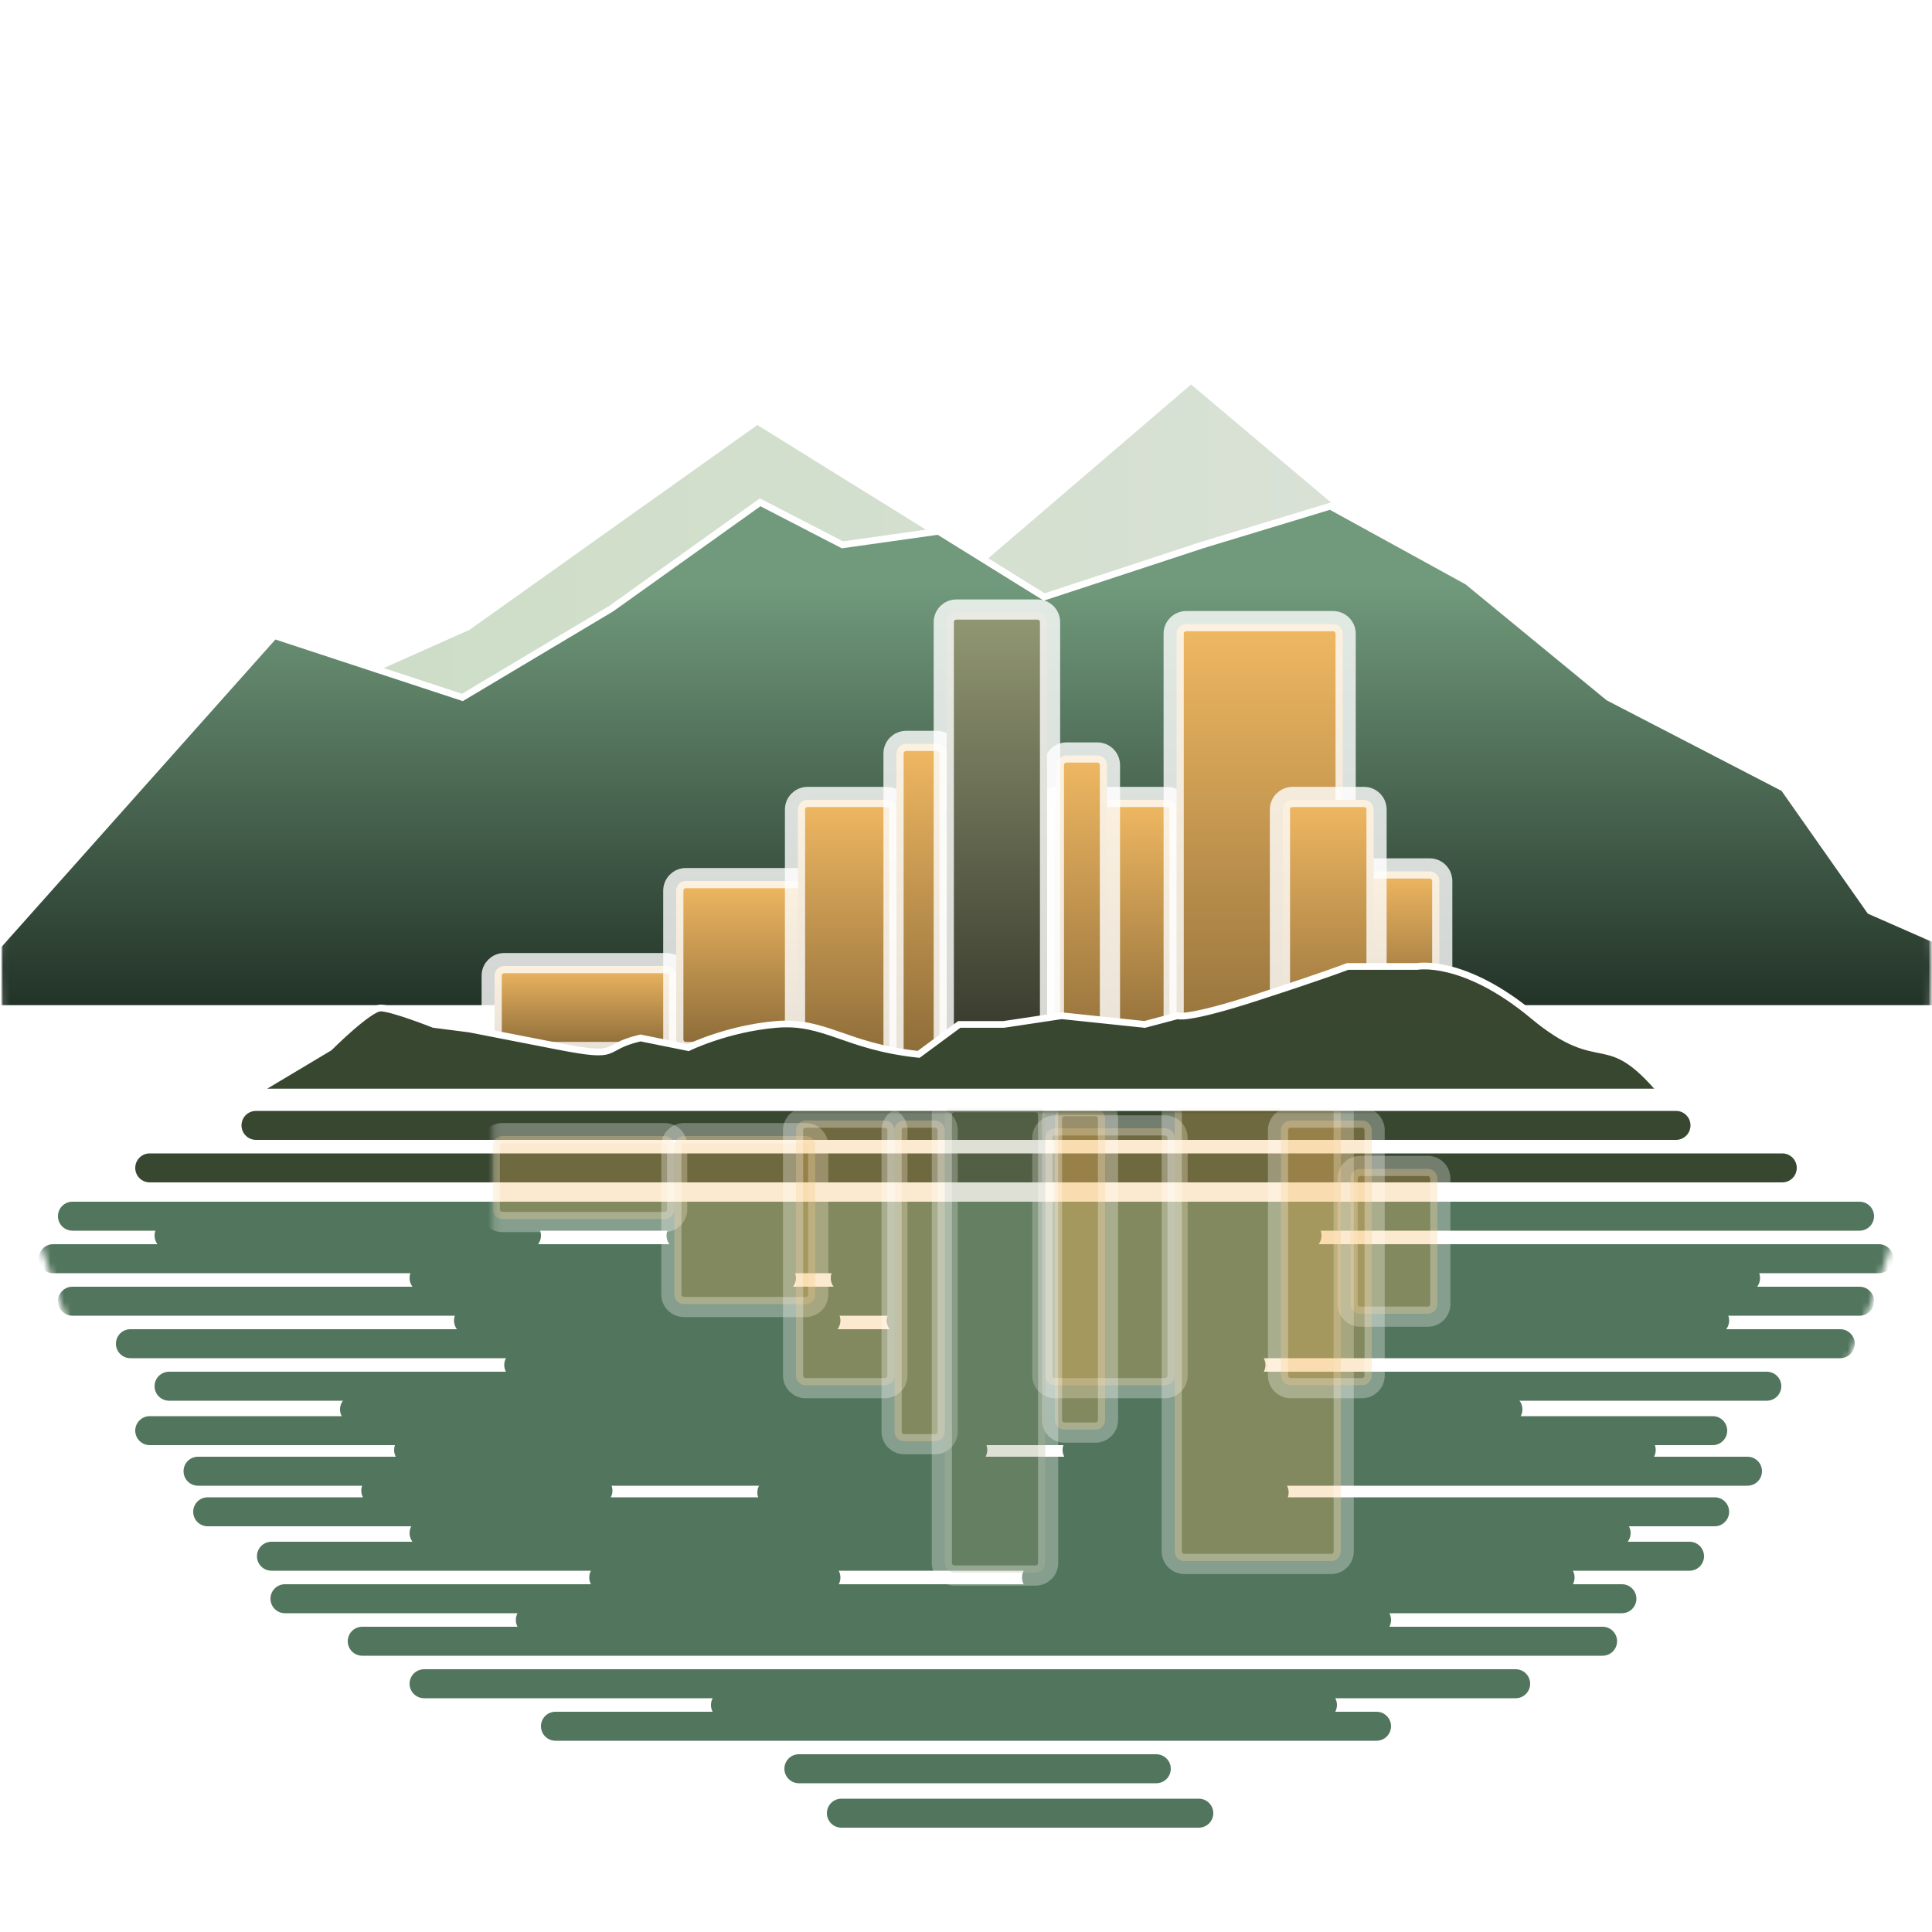 <svg width="287" height="287" viewBox="0 0 287 287" fill="none" xmlns="http://www.w3.org/2000/svg">
<g clip-path="url(#clip0_60144_1105)">
<mask id="mask0_60144_1105" style="mask-type:luminance" maskUnits="userSpaceOnUse" x="0" y="0" width="287" height="287">
<path d="M287 0H0V287H287V0Z" fill="white"/>
</mask>
<g mask="url(#mask0_60144_1105)">
<mask id="mask1_60144_1105" style="mask-type:luminance" maskUnits="userSpaceOnUse" x="0" y="0" width="287" height="287">
<path d="M287 143.5C287 64.247 222.753 0 143.5 0C64.247 0 0 64.247 0 143.5C0 222.753 64.247 287 143.5 287C222.753 287 287 222.753 287 143.5Z" fill="white"/>
</mask>
<g mask="url(#mask1_60144_1105)">
<g filter="url(#filter0_f_60144_1105)">
<path d="M51.086 101.885L23.247 114.226L19.803 117.957H259.448L245.672 115.087L176.935 57.113L145.796 83.804L112.504 63.14L69.741 93.562L51.086 101.885Z" fill="url(#paint0_linear_60144_1105)"/>
</g>
<g filter="url(#filter1_f_60144_1105)">
<path d="M40.467 94.71L-0.287 140.63V149.814H289.87V140.63L277.792 135.32L264.987 117.096L238.94 103.607L217.986 86.387L197.613 75.194L178.696 80.934L155.123 88.683L139.407 78.925L125.147 80.934L112.923 74.62L90.805 90.405L68.687 103.607L40.467 94.71Z" fill="url(#paint1_linear_60144_1105)"/>
<path d="M40.754 94.423L-0.287 140.486V149.814H289.87V140.63L277.792 135.32L264.987 117.096L238.94 103.607L217.986 86.387L197.613 75.194L178.696 80.934L155.123 88.683L139.407 78.925L125.147 80.934L112.923 74.62L90.805 90.405L68.687 103.607L40.754 94.423Z" stroke="white"/>
</g>
<path d="M276.237 178.514H10.762C9.573 178.514 8.609 179.478 8.609 180.667C8.609 181.855 9.573 182.819 10.762 182.819H276.237C277.426 182.819 278.39 181.855 278.39 180.667C278.39 179.478 277.426 178.514 276.237 178.514Z" fill="#52755D"/>
<path d="M279.108 184.828H7.893C6.704 184.828 5.74 185.792 5.74 186.981C5.74 188.169 6.704 189.133 7.893 189.133H279.108C280.296 189.133 281.26 188.169 281.26 186.981C281.26 185.792 280.296 184.828 279.108 184.828Z" fill="#52755D"/>
<path d="M276.237 191.142H10.762C9.573 191.142 8.609 192.106 8.609 193.294C8.609 194.483 9.573 195.447 10.762 195.447H276.237C277.426 195.447 278.39 194.483 278.39 193.294C278.39 192.106 277.426 191.142 276.237 191.142Z" fill="#52755D"/>
<path d="M273.368 197.456H19.373C18.184 197.456 17.221 198.42 17.221 199.609C17.221 200.797 18.184 201.761 19.373 201.761H273.368C274.557 201.761 275.521 200.797 275.521 199.609C275.521 198.42 274.557 197.456 273.368 197.456Z" fill="#52755D"/>
<path d="M262.462 203.77H25.113C23.925 203.77 22.961 204.734 22.961 205.923C22.961 207.111 23.925 208.075 25.113 208.075H262.462C263.651 208.075 264.615 207.111 264.615 205.923C264.615 204.734 263.651 203.77 262.462 203.77Z" fill="#52755D"/>
<path d="M254.425 210.371H22.242C21.054 210.371 20.09 211.335 20.09 212.523C20.09 213.712 21.054 214.676 22.242 214.676H254.425C255.614 214.676 256.578 213.712 256.578 212.523C256.578 211.335 255.614 210.371 254.425 210.371Z" fill="#52755D"/>
<path d="M259.592 216.398H29.418C28.229 216.398 27.266 217.362 27.266 218.55C27.266 219.739 28.229 220.703 29.418 220.703H259.592C260.781 220.703 261.745 219.739 261.745 218.55C261.745 217.362 260.781 216.398 259.592 216.398Z" fill="#52755D"/>
<path d="M254.711 222.425H30.852C29.663 222.425 28.699 223.389 28.699 224.578C28.699 225.766 29.663 226.73 30.852 226.73H254.711C255.9 226.73 256.864 225.766 256.864 224.578C256.864 223.389 255.9 222.425 254.711 222.425Z" fill="#52755D"/>
<path d="M250.982 229.026H40.324C39.136 229.026 38.172 229.99 38.172 231.179C38.172 232.367 39.136 233.331 40.324 233.331H250.982C252.171 233.331 253.135 232.367 253.135 231.179C253.135 229.99 252.171 229.026 250.982 229.026Z" fill="#52755D"/>
<path d="M240.936 235.34H42.332C41.143 235.34 40.18 236.304 40.18 237.492C40.18 238.681 41.143 239.645 42.332 239.645H240.936C242.125 239.645 243.089 238.681 243.089 237.492C243.089 236.304 242.125 235.34 240.936 235.34Z" fill="#52755D"/>
<path d="M238.066 241.654H53.813C52.624 241.654 51.66 242.618 51.66 243.807C51.66 244.995 52.624 245.959 53.813 245.959H238.066C239.255 245.959 240.219 244.995 240.219 243.807C240.219 242.618 239.255 241.654 238.066 241.654Z" fill="#52755D"/>
<path d="M225.151 247.968H62.996C61.807 247.968 60.844 248.932 60.844 250.121C60.844 251.309 61.807 252.273 62.996 252.273H225.151C226.34 252.273 227.304 251.309 227.304 250.121C227.304 248.932 226.34 247.968 225.151 247.968Z" fill="#52755D"/>
<path d="M204.486 254.282H82.512C81.323 254.282 80.359 255.246 80.359 256.434C80.359 257.623 81.323 258.587 82.512 258.587H204.486C205.675 258.587 206.639 257.623 206.639 256.434C206.639 255.246 205.675 254.282 204.486 254.282Z" fill="#52755D"/>
<path d="M78.208 181.384H25.113C23.925 181.384 22.961 182.348 22.961 183.537C22.961 184.725 23.925 185.689 25.113 185.689H78.208C79.397 185.689 80.361 184.725 80.361 183.537C80.361 182.348 79.397 181.384 78.208 181.384Z" fill="#52755D"/>
<path d="M116.091 187.698H62.996C61.807 187.698 60.844 188.662 60.844 189.85C60.844 191.039 61.807 192.003 62.996 192.003H116.091C117.28 192.003 118.244 191.039 118.244 189.85C118.244 188.662 117.28 187.698 116.091 187.698Z" fill="#52755D"/>
<path d="M122.693 194.012H69.598C68.409 194.012 67.445 194.976 67.445 196.164C67.445 197.353 68.409 198.317 69.598 198.317H122.693C123.882 198.317 124.846 197.353 124.846 196.164C124.846 194.976 123.882 194.012 122.693 194.012Z" fill="#52755D"/>
<path d="M185.831 200.613H77.059C75.87 200.613 74.906 201.577 74.906 202.766C74.906 203.954 75.87 204.918 77.059 204.918H185.831C187.02 204.918 187.984 203.954 187.984 202.766C187.984 201.577 187.02 200.613 185.831 200.613Z" fill="#52755D"/>
<path d="M224.003 207.214H52.664C51.475 207.214 50.512 208.178 50.512 209.366C50.512 210.555 51.475 211.519 52.664 211.519H224.003C225.192 211.519 226.156 210.555 226.156 209.366C226.156 208.178 225.192 207.214 224.003 207.214Z" fill="#52755D"/>
<path d="M243.806 213.241H160.002C158.814 213.241 157.85 214.205 157.85 215.393C157.85 216.582 158.814 217.546 160.002 217.546H243.806C244.995 217.546 245.959 216.582 245.959 215.393C245.959 214.205 244.995 213.241 243.806 213.241Z" fill="#52755D"/>
<path d="M144.505 213.241H60.701C59.513 213.241 58.549 214.205 58.549 215.393C58.549 216.582 59.513 217.546 60.701 217.546H144.505C145.694 217.546 146.658 216.582 146.658 215.393C146.658 214.205 145.694 213.241 144.505 213.241Z" fill="#52755D"/>
<path d="M189.276 219.555H114.656C113.468 219.555 112.504 220.519 112.504 221.707C112.504 222.896 113.468 223.86 114.656 223.86H189.276C190.465 223.86 191.429 222.896 191.429 221.707C191.429 220.519 190.465 219.555 189.276 219.555Z" fill="#52755D"/>
<path d="M88.826 219.268H55.821C54.632 219.268 53.668 220.232 53.668 221.421C53.668 222.609 54.632 223.573 55.821 223.573H88.826C90.014 223.573 90.978 222.609 90.978 221.421C90.978 220.232 90.014 219.268 88.826 219.268Z" fill="#52755D"/>
<path d="M240.076 225.582H62.996C61.807 225.582 60.844 226.546 60.844 227.735C60.844 228.923 61.807 229.887 62.996 229.887H240.076C241.264 229.887 242.228 228.923 242.228 227.735C242.228 226.546 241.264 225.582 240.076 225.582Z" fill="#52755D"/>
<path d="M122.692 232.183H89.688C88.499 232.183 87.535 233.147 87.535 234.335C87.535 235.524 88.499 236.488 89.688 236.488H122.692C123.881 236.488 124.845 235.524 124.845 234.335C124.845 233.147 123.881 232.183 122.692 232.183Z" fill="#52755D"/>
<path d="M231.751 232.183H153.974C152.786 232.183 151.822 233.147 151.822 234.335C151.822 235.524 152.786 236.488 153.974 236.488H231.751C232.94 236.488 233.904 235.524 233.904 234.335C233.904 233.147 232.94 232.183 231.751 232.183Z" fill="#52755D"/>
<path d="M204.487 238.497H78.781C77.593 238.497 76.629 239.461 76.629 240.649C76.629 241.838 77.593 242.802 78.781 242.802H204.487C205.676 242.802 206.64 241.838 206.64 240.649C206.64 239.461 205.676 238.497 204.487 238.497Z" fill="#52755D"/>
<path d="M196.45 251.125H107.767C106.579 251.125 105.615 252.089 105.615 253.277C105.615 254.466 106.579 255.43 107.767 255.43H196.45C197.639 255.43 198.603 254.466 198.603 253.277C198.603 252.089 197.639 251.125 196.45 251.125Z" fill="#52755D"/>
<path d="M259.304 187.698H125.562C124.374 187.698 123.41 188.662 123.41 189.85C123.41 191.039 124.374 192.003 125.562 192.003H259.304C260.493 192.003 261.457 191.039 261.457 189.85C261.457 188.662 260.493 187.698 259.304 187.698Z" fill="#52755D"/>
<path d="M254.711 194.012H133.884C132.696 194.012 131.732 194.976 131.732 196.164C131.732 197.353 132.696 198.317 133.884 198.317H254.711C255.9 198.317 256.864 197.353 256.864 196.164C256.864 194.976 255.9 194.012 254.711 194.012Z" fill="#52755D"/>
<path d="M194.156 181.384H101.168C99.979 181.384 99.016 182.348 99.016 183.537C99.016 184.725 99.979 185.689 101.168 185.689H194.156C195.345 185.689 196.309 184.725 196.309 183.537C196.309 182.348 195.345 181.384 194.156 181.384Z" fill="#52755D"/>
<path d="M171.768 260.596H118.673C117.485 260.596 116.521 261.56 116.521 262.748C116.521 263.937 117.485 264.901 118.673 264.901H171.768C172.957 264.901 173.921 263.937 173.921 262.748C173.921 261.56 172.957 260.596 171.768 260.596Z" fill="#52755D"/>
<path d="M122.836 269.35C122.836 268.161 123.8 267.197 124.988 267.197H178.083C179.272 267.197 180.236 268.161 180.236 269.35C180.236 270.538 179.272 271.502 178.083 271.502H124.988C123.8 271.502 122.836 270.538 122.836 269.35Z" fill="#52755D"/>
<path d="M99.016 143.5H74.908C74.115 143.5 73.473 144.142 73.473 144.935V154.406C73.473 155.199 74.115 155.841 74.908 155.841H99.016C99.808 155.841 100.451 155.199 100.451 154.406V144.935C100.451 144.142 99.808 143.5 99.016 143.5Z" fill="url(#paint2_linear_60144_1105)"/>
<path d="M99.014 143.07H74.906C73.876 143.07 73.041 143.905 73.041 144.935V154.406C73.041 155.436 73.876 156.272 74.906 156.272H99.014C100.045 156.272 100.881 155.436 100.881 154.406V144.935C100.881 143.905 100.045 143.07 99.014 143.07Z" stroke="white" stroke-opacity="0.8" stroke-width="3"/>
<path d="M212.38 129.437H202.335C201.542 129.437 200.9 130.079 200.9 130.872V149.527C200.9 150.32 201.542 150.962 202.335 150.962H212.38C213.172 150.962 213.815 150.32 213.815 149.527V130.872C213.815 130.079 213.172 129.437 212.38 129.437Z" fill="url(#paint3_linear_60144_1105)"/>
<path d="M212.38 129.006H202.335C201.305 129.006 200.469 129.842 200.469 130.872V149.527C200.469 150.557 201.305 151.392 202.335 151.392H212.38C213.41 151.392 214.245 150.557 214.245 149.527V130.872C214.245 129.842 213.41 129.006 212.38 129.006Z" stroke="white" stroke-opacity="0.8" stroke-width="3"/>
<path d="M119.965 130.872H101.884C101.091 130.872 100.449 131.514 100.449 132.307V154.406C100.449 155.199 101.091 155.841 101.884 155.841H119.965C120.757 155.841 121.4 155.199 121.4 154.406V132.307C121.4 131.514 120.757 130.872 119.965 130.872Z" fill="url(#paint4_linear_60144_1105)"/>
<path d="M119.967 130.442H101.886C100.855 130.442 100.02 131.277 100.02 132.307V154.406C100.02 155.436 100.855 156.272 101.886 156.272H119.967C120.997 156.272 121.832 155.436 121.832 154.406V132.307C121.832 131.277 120.997 130.442 119.967 130.442Z" stroke="white" stroke-opacity="0.8" stroke-width="3"/>
<path d="M131.733 118.818H119.966C119.173 118.818 118.531 119.46 118.531 120.253V156.702C118.531 157.495 119.173 158.137 119.966 158.137H131.733C132.526 158.137 133.168 157.495 133.168 156.702V120.253C133.168 119.46 132.526 118.818 131.733 118.818Z" fill="url(#paint5_linear_60144_1105)"/>
<path d="M131.733 118.388H119.966C118.936 118.388 118.1 119.223 118.1 120.253V156.702C118.1 157.732 118.936 158.568 119.966 158.568H131.733C132.763 158.568 133.598 157.732 133.598 156.702V120.253C133.598 119.223 132.763 118.388 131.733 118.388Z" stroke="white" stroke-opacity="0.8" stroke-width="3"/>
<path d="M173.349 118.818H156.99C156.197 118.818 155.555 119.46 155.555 120.253V155.554C155.555 156.347 156.197 156.989 156.99 156.989H173.349C174.141 156.989 174.784 156.347 174.784 155.554V120.253C174.784 119.46 174.141 118.818 173.349 118.818Z" fill="url(#paint6_linear_60144_1105)"/>
<path d="M173.348 118.388H156.989C155.959 118.388 155.123 119.223 155.123 120.253V155.554C155.123 156.584 155.959 157.42 156.989 157.42H173.348C174.378 157.42 175.213 156.584 175.213 155.554V120.253C175.213 119.223 174.378 118.388 173.348 118.388Z" stroke="white" stroke-opacity="0.8" stroke-width="3"/>
<path d="M139.195 110.495H134.603C133.81 110.495 133.168 111.137 133.168 111.93V156.702C133.168 157.495 133.81 158.137 134.603 158.137H139.195C139.987 158.137 140.63 157.495 140.63 156.702V111.93C140.63 111.137 139.987 110.495 139.195 110.495Z" fill="url(#paint7_linear_60144_1105)"/>
<path d="M139.194 110.065H134.602C133.572 110.065 132.736 110.9 132.736 111.93V156.702C132.736 157.732 133.572 158.568 134.602 158.568H139.194C140.224 158.568 141.059 157.732 141.059 156.702V111.93C141.059 110.9 140.224 110.065 139.194 110.065Z" stroke="white" stroke-opacity="0.8" stroke-width="3"/>
<path d="M163.015 112.217H158.423C157.63 112.217 156.988 112.859 156.988 113.652V158.424C156.988 159.217 157.63 159.859 158.423 159.859H163.015C163.807 159.859 164.45 159.217 164.45 158.424V113.652C164.45 112.859 163.807 112.217 163.015 112.217Z" fill="url(#paint8_linear_60144_1105)"/>
<path d="M163.017 111.786H158.425C157.395 111.786 156.559 112.622 156.559 113.652V158.424C156.559 159.454 157.395 160.289 158.425 160.289H163.017C164.047 160.289 164.882 159.454 164.882 158.424V113.652C164.882 112.622 164.047 111.786 163.017 111.786Z" stroke="white" stroke-opacity="0.8" stroke-width="3"/>
<path d="M154.12 90.979H142.066C141.273 90.979 140.631 91.621 140.631 92.414V158.998C140.631 159.791 141.273 160.433 142.066 160.433H154.12C154.912 160.433 155.555 159.791 155.555 158.998V92.414C155.555 91.621 154.912 90.979 154.12 90.979Z" fill="url(#paint9_linear_60144_1105)"/>
<path d="M154.119 90.549H142.065C141.035 90.549 140.199 91.384 140.199 92.414V158.998C140.199 160.028 141.035 160.864 142.065 160.864H154.119C155.149 160.864 155.984 160.028 155.984 158.998V92.414C155.984 91.384 155.149 90.549 154.119 90.549Z" stroke="white" stroke-opacity="0.8" stroke-width="3"/>
<path d="M198.03 92.701H176.218C175.425 92.701 174.783 93.343 174.783 94.136V160.72C174.783 161.513 175.425 162.155 176.218 162.155H198.03C198.822 162.155 199.465 161.513 199.465 160.72V94.136C199.465 93.343 198.822 92.701 198.03 92.701Z" fill="url(#paint10_linear_60144_1105)"/>
<path d="M198.03 92.27H176.218C175.188 92.27 174.352 93.106 174.352 94.136V160.72C174.352 161.75 175.188 162.586 176.218 162.586H198.03C199.06 162.586 199.895 161.75 199.895 160.72V94.136C199.895 93.106 199.06 92.27 198.03 92.27Z" stroke="white" stroke-opacity="0.8" stroke-width="3"/>
<path d="M202.622 118.818H192.003C191.21 118.818 190.568 119.46 190.568 120.253V156.702C190.568 157.495 191.21 158.137 192.003 158.137H202.622C203.414 158.137 204.057 157.495 204.057 156.702V120.253C204.057 119.46 203.414 118.818 202.622 118.818Z" fill="url(#paint11_linear_60144_1105)"/>
<path d="M202.622 118.388H192.003C190.973 118.388 190.137 119.223 190.137 120.253V156.702C190.137 157.732 190.973 158.568 192.003 158.568H202.622C203.652 158.568 204.487 157.732 204.487 156.702V120.253C204.487 119.223 203.652 118.388 202.622 118.388Z" stroke="white" stroke-opacity="0.8" stroke-width="3"/>
<path d="M64.432 152.179C64.432 152.179 58.262 149.739 56.54 149.739C54.818 149.739 48.934 155.623 48.934 155.623L37.885 162.224H246.821C238.354 152.179 238.067 159.497 227.735 150.887C217.403 142.277 210.515 143.569 210.515 143.569H206.21H200.183C200.183 143.569 197.313 144.717 186.694 148.161C176.075 151.605 174.927 150.887 174.927 150.887L170.048 152.179L157.707 150.887L149.097 152.179H142.496L136.469 156.627C125.563 155.479 122.578 151.544 115.268 152.179C107.959 152.814 102.254 155.623 102.254 155.623L95.141 154.188C88.971 155.623 92.702 157.345 82.8 155.408C72.899 153.47 69.742 152.862 69.742 152.862L64.432 152.179Z" fill="url(#paint12_linear_60144_1105)" stroke="white"/>
<path d="M264.757 171.339H22.242C21.054 171.339 20.09 172.303 20.09 173.491C20.09 174.68 21.054 175.644 22.242 175.644H264.757C265.946 175.644 266.91 174.68 266.91 173.491C266.91 172.303 265.946 171.339 264.757 171.339Z" fill="#384730"/>
<path d="M248.973 165.025H38.028C36.839 165.025 35.875 165.989 35.875 167.178C35.875 168.366 36.839 169.33 38.028 169.33H248.973C250.161 169.33 251.125 168.366 251.125 167.178C251.125 165.989 250.161 165.025 248.973 165.025Z" fill="#384730"/>
<mask id="mask2_60144_1105" style="mask-type:alpha" maskUnits="userSpaceOnUse" x="73" y="165" width="145" height="75">
<path d="M217.834 165.025H73.186V239.645H217.834V165.025Z" fill="white"/>
</mask>
<g mask="url(#mask2_60144_1105)">
<g filter="url(#filter2_f_60144_1105)">
<path d="M98.728 181.097H74.621C73.828 181.097 73.186 180.455 73.186 179.662V170.191C73.186 169.399 73.828 168.756 74.621 168.756H98.728C99.521 168.756 100.164 169.399 100.164 170.191V179.662C100.164 180.455 99.521 181.097 98.728 181.097Z" fill="#F0B862" fill-opacity="0.3"/>
<path d="M98.729 181.528H74.621C73.591 181.528 72.756 180.692 72.756 179.662V170.191C72.756 169.161 73.591 168.326 74.621 168.326H98.729C99.76 168.326 100.594 169.161 100.594 170.191V179.662C100.594 180.692 99.76 181.528 98.729 181.528Z" stroke="white" stroke-opacity="0.3" stroke-width="3"/>
</g>
<g filter="url(#filter3_f_60144_1105)">
<path d="M212.095 195.16H202.05C201.257 195.16 200.615 194.518 200.615 193.725V175.07C200.615 174.278 201.257 173.635 202.05 173.635H212.095C212.887 173.635 213.53 174.278 213.53 175.07V193.725C213.53 194.518 212.887 195.16 212.095 195.16Z" fill="#F0B862" fill-opacity="0.3"/>
<path d="M212.095 195.591H202.05C201.02 195.591 200.184 194.755 200.184 193.725V175.07C200.184 174.04 201.02 173.205 202.05 173.205H212.095C213.125 173.205 213.96 174.04 213.96 175.07V193.725C213.96 194.755 213.125 195.591 212.095 195.591Z" stroke="white" stroke-opacity="0.3" stroke-width="3"/>
</g>
<g filter="url(#filter4_f_60144_1105)">
<path d="M119.68 193.725H101.599C100.806 193.725 100.164 193.083 100.164 192.29V170.191C100.164 169.399 100.806 168.756 101.599 168.756H119.68C120.472 168.756 121.115 169.399 121.115 170.191V192.29C121.115 193.083 120.472 193.725 119.68 193.725Z" fill="#F0B862" fill-opacity="0.3"/>
<path d="M119.681 194.156H101.6C100.57 194.156 99.734 193.32 99.734 192.29V170.191C99.734 169.161 100.57 168.326 101.6 168.326H119.681C120.711 168.326 121.546 169.161 121.546 170.191V192.29C121.546 193.32 120.711 194.156 119.681 194.156Z" stroke="white" stroke-opacity="0.3" stroke-width="3"/>
</g>
<g filter="url(#filter5_f_60144_1105)">
<path d="M131.448 205.779H119.681C118.888 205.779 118.246 205.137 118.246 204.344V167.895C118.246 167.103 118.888 166.46 119.681 166.46H131.448C132.24 166.46 132.883 167.103 132.883 167.895V204.344C132.883 205.137 132.24 205.779 131.448 205.779Z" fill="#F0B862" fill-opacity="0.3"/>
<path d="M131.447 206.21H119.68C118.65 206.21 117.814 205.374 117.814 204.344V167.895C117.814 166.865 118.65 166.03 119.68 166.03H131.447C132.477 166.03 133.312 166.865 133.312 167.895V204.344C133.312 205.374 132.477 206.21 131.447 206.21Z" stroke="white" stroke-opacity="0.3" stroke-width="3"/>
</g>
<g filter="url(#filter6_f_60144_1105)">
<path d="M173.064 205.779H156.705C155.912 205.779 155.27 205.137 155.27 204.344V169.043C155.27 168.251 155.912 167.608 156.705 167.608H173.064C173.856 167.608 174.499 168.251 174.499 169.043V204.344C174.499 205.137 173.856 205.779 173.064 205.779Z" fill="#F0B862" fill-opacity="0.3"/>
<path d="M173.063 206.21H156.704C155.674 206.21 154.838 205.374 154.838 204.344V169.043C154.838 168.013 155.674 167.178 156.704 167.178H173.063C174.093 167.178 174.928 168.013 174.928 169.043V204.344C174.928 205.374 174.093 206.21 173.063 206.21Z" stroke="white" stroke-opacity="0.3" stroke-width="3"/>
</g>
<g filter="url(#filter7_f_60144_1105)">
<path d="M138.91 214.102H134.318C133.525 214.102 132.883 213.46 132.883 212.667V167.895C132.883 167.103 133.525 166.46 134.318 166.46H138.91C139.702 166.46 140.345 167.103 140.345 167.895V212.667C140.345 213.46 139.702 214.102 138.91 214.102Z" fill="#F0B862" fill-opacity="0.3"/>
<path d="M138.909 214.533H134.317C133.287 214.533 132.451 213.697 132.451 212.667V167.895C132.451 166.865 133.287 166.03 134.317 166.03H138.909C139.939 166.03 140.774 166.865 140.774 167.895V212.667C140.774 213.697 139.939 214.533 138.909 214.533Z" stroke="white" stroke-opacity="0.3" stroke-width="3"/>
</g>
<g filter="url(#filter8_f_60144_1105)">
<path d="M162.73 212.38H158.138C157.345 212.38 156.703 211.738 156.703 210.945V166.173C156.703 165.38 157.345 164.738 158.138 164.738H162.73C163.522 164.738 164.165 165.38 164.165 166.173V210.945C164.165 211.738 163.522 212.38 162.73 212.38Z" fill="#F0B862" fill-opacity="0.3"/>
<path d="M162.729 212.811H158.137C157.107 212.811 156.271 211.975 156.271 210.945V166.173C156.271 165.143 157.107 164.308 158.137 164.308H162.729C163.759 164.308 164.594 165.143 164.594 166.173V210.945C164.594 211.975 163.759 212.811 162.729 212.811Z" stroke="white" stroke-opacity="0.3" stroke-width="3"/>
</g>
<g filter="url(#filter9_f_60144_1105)">
<path d="M153.835 233.618H141.781C140.988 233.618 140.346 232.976 140.346 232.183V165.599C140.346 164.807 140.988 164.164 141.781 164.164H153.835C154.627 164.164 155.27 164.807 155.27 165.599V232.183C155.27 232.976 154.627 233.618 153.835 233.618Z" fill="#929773" fill-opacity="0.3"/>
<path d="M153.834 234.049H141.78C140.75 234.049 139.914 233.213 139.914 232.183V165.599C139.914 164.569 140.75 163.734 141.78 163.734H153.834C154.864 163.734 155.699 164.569 155.699 165.599V232.183C155.699 233.213 154.864 234.049 153.834 234.049Z" stroke="white" stroke-opacity="0.3" stroke-width="3"/>
</g>
<g filter="url(#filter10_f_60144_1105)">
<path d="M197.745 231.896H175.933C175.14 231.896 174.498 231.254 174.498 230.461V163.877C174.498 163.084 175.14 162.442 175.933 162.442H197.745C198.537 162.442 199.18 163.084 199.18 163.877V230.461C199.18 231.254 198.537 231.896 197.745 231.896Z" fill="#F0B862" fill-opacity="0.3"/>
<path d="M197.744 232.327H175.932C174.902 232.327 174.066 231.491 174.066 230.461V163.877C174.066 162.847 174.902 162.012 175.932 162.012H197.744C198.774 162.012 199.609 162.847 199.609 163.877V230.461C199.609 231.491 198.774 232.327 197.744 232.327Z" stroke="white" stroke-opacity="0.3" stroke-width="3"/>
</g>
<g filter="url(#filter11_f_60144_1105)">
<path d="M202.337 205.779H191.718C190.925 205.779 190.283 205.137 190.283 204.344V167.895C190.283 167.103 190.925 166.46 191.718 166.46H202.337C203.129 166.46 203.772 167.103 203.772 167.895V204.344C203.772 205.137 203.129 205.779 202.337 205.779Z" fill="#F0B862" fill-opacity="0.3"/>
<path d="M202.337 206.21H191.718C190.688 206.21 189.852 205.374 189.852 204.344V167.895C189.852 166.865 190.688 166.03 191.718 166.03H202.337C203.367 166.03 204.202 166.865 204.202 167.895V204.344C204.202 205.374 203.367 206.21 202.337 206.21Z" stroke="white" stroke-opacity="0.3" stroke-width="3"/>
</g>
</g>
</g>
</g>
</g>
<defs>
<filter id="filter0_f_60144_1105" x="15.803" y="53.113" width="247.645" height="68.844" filterUnits="userSpaceOnUse" color-interpolation-filters="sRGB">
<feFlood flood-opacity="0" result="BackgroundImageFix"/>
<feBlend mode="normal" in="SourceGraphic" in2="BackgroundImageFix" result="shape"/>
<feGaussianBlur stdDeviation="2" result="effect1_foregroundBlur_60144_1105"/>
</filter>
<filter id="filter1_f_60144_1105" x="-1.787" y="73.036" width="293.156" height="78.279" filterUnits="userSpaceOnUse" color-interpolation-filters="sRGB">
<feFlood flood-opacity="0" result="BackgroundImageFix"/>
<feBlend mode="normal" in="SourceGraphic" in2="BackgroundImageFix" result="shape"/>
<feGaussianBlur stdDeviation="0.5" result="effect1_foregroundBlur_60144_1105"/>
</filter>
<filter id="filter2_f_60144_1105" x="67.256" y="162.826" width="38.838" height="24.202" filterUnits="userSpaceOnUse" color-interpolation-filters="sRGB">
<feFlood flood-opacity="0" result="BackgroundImageFix"/>
<feBlend mode="normal" in="SourceGraphic" in2="BackgroundImageFix" result="shape"/>
<feGaussianBlur stdDeviation="2" result="effect1_foregroundBlur_60144_1105"/>
</filter>
<filter id="filter3_f_60144_1105" x="194.684" y="167.705" width="24.775" height="33.386" filterUnits="userSpaceOnUse" color-interpolation-filters="sRGB">
<feFlood flood-opacity="0" result="BackgroundImageFix"/>
<feBlend mode="normal" in="SourceGraphic" in2="BackgroundImageFix" result="shape"/>
<feGaussianBlur stdDeviation="2" result="effect1_foregroundBlur_60144_1105"/>
</filter>
<filter id="filter4_f_60144_1105" x="94.234" y="162.826" width="32.812" height="36.83" filterUnits="userSpaceOnUse" color-interpolation-filters="sRGB">
<feFlood flood-opacity="0" result="BackgroundImageFix"/>
<feBlend mode="normal" in="SourceGraphic" in2="BackgroundImageFix" result="shape"/>
<feGaussianBlur stdDeviation="2" result="effect1_foregroundBlur_60144_1105"/>
</filter>
<filter id="filter5_f_60144_1105" x="112.314" y="160.53" width="26.498" height="51.18" filterUnits="userSpaceOnUse" color-interpolation-filters="sRGB">
<feFlood flood-opacity="0" result="BackgroundImageFix"/>
<feBlend mode="normal" in="SourceGraphic" in2="BackgroundImageFix" result="shape"/>
<feGaussianBlur stdDeviation="2" result="effect1_foregroundBlur_60144_1105"/>
</filter>
<filter id="filter6_f_60144_1105" x="149.338" y="161.678" width="31.09" height="50.032" filterUnits="userSpaceOnUse" color-interpolation-filters="sRGB">
<feFlood flood-opacity="0" result="BackgroundImageFix"/>
<feBlend mode="normal" in="SourceGraphic" in2="BackgroundImageFix" result="shape"/>
<feGaussianBlur stdDeviation="2" result="effect1_foregroundBlur_60144_1105"/>
</filter>
<filter id="filter7_f_60144_1105" x="126.951" y="160.53" width="19.322" height="59.503" filterUnits="userSpaceOnUse" color-interpolation-filters="sRGB">
<feFlood flood-opacity="0" result="BackgroundImageFix"/>
<feBlend mode="normal" in="SourceGraphic" in2="BackgroundImageFix" result="shape"/>
<feGaussianBlur stdDeviation="2" result="effect1_foregroundBlur_60144_1105"/>
</filter>
<filter id="filter8_f_60144_1105" x="150.771" y="158.808" width="19.322" height="59.503" filterUnits="userSpaceOnUse" color-interpolation-filters="sRGB">
<feFlood flood-opacity="0" result="BackgroundImageFix"/>
<feBlend mode="normal" in="SourceGraphic" in2="BackgroundImageFix" result="shape"/>
<feGaussianBlur stdDeviation="2" result="effect1_foregroundBlur_60144_1105"/>
</filter>
<filter id="filter9_f_60144_1105" x="134.414" y="158.234" width="26.785" height="81.315" filterUnits="userSpaceOnUse" color-interpolation-filters="sRGB">
<feFlood flood-opacity="0" result="BackgroundImageFix"/>
<feBlend mode="normal" in="SourceGraphic" in2="BackgroundImageFix" result="shape"/>
<feGaussianBlur stdDeviation="2" result="effect1_foregroundBlur_60144_1105"/>
</filter>
<filter id="filter10_f_60144_1105" x="168.566" y="156.512" width="36.543" height="81.315" filterUnits="userSpaceOnUse" color-interpolation-filters="sRGB">
<feFlood flood-opacity="0" result="BackgroundImageFix"/>
<feBlend mode="normal" in="SourceGraphic" in2="BackgroundImageFix" result="shape"/>
<feGaussianBlur stdDeviation="2" result="effect1_foregroundBlur_60144_1105"/>
</filter>
<filter id="filter11_f_60144_1105" x="184.352" y="160.53" width="25.35" height="51.18" filterUnits="userSpaceOnUse" color-interpolation-filters="sRGB">
<feFlood flood-opacity="0" result="BackgroundImageFix"/>
<feBlend mode="normal" in="SourceGraphic" in2="BackgroundImageFix" result="shape"/>
<feGaussianBlur stdDeviation="2" result="effect1_foregroundBlur_60144_1105"/>
</filter>
<linearGradient id="paint0_linear_60144_1105" x1="14.924" y1="86.961" x2="259.448" y2="86.961" gradientUnits="userSpaceOnUse">
<stop stop-color="#CADCC2"/>
<stop offset="1" stop-color="#DEE3DC"/>
</linearGradient>
<linearGradient id="paint1_linear_60144_1105" x1="145.373" y1="86.387" x2="145.373" y2="149.814" gradientUnits="userSpaceOnUse">
<stop stop-color="#719A7C"/>
<stop offset="1" stop-color="#223227"/>
</linearGradient>
<linearGradient id="paint2_linear_60144_1105" x1="86.962" y1="143.5" x2="86.962" y2="155.841" gradientUnits="userSpaceOnUse">
<stop stop-color="#F0B862"/>
<stop offset="1" stop-color="#8A6A38"/>
</linearGradient>
<linearGradient id="paint3_linear_60144_1105" x1="207.357" y1="129.437" x2="207.357" y2="150.962" gradientUnits="userSpaceOnUse">
<stop stop-color="#F0B862"/>
<stop offset="1" stop-color="#8A6A38"/>
</linearGradient>
<linearGradient id="paint4_linear_60144_1105" x1="110.924" y1="130.872" x2="110.924" y2="155.841" gradientUnits="userSpaceOnUse">
<stop stop-color="#F0B862"/>
<stop offset="1" stop-color="#8A6A38"/>
</linearGradient>
<linearGradient id="paint5_linear_60144_1105" x1="125.85" y1="118.818" x2="125.85" y2="158.137" gradientUnits="userSpaceOnUse">
<stop stop-color="#F0B862"/>
<stop offset="1" stop-color="#8A6A38"/>
</linearGradient>
<linearGradient id="paint6_linear_60144_1105" x1="165.169" y1="118.818" x2="165.169" y2="156.989" gradientUnits="userSpaceOnUse">
<stop stop-color="#F0B862"/>
<stop offset="1" stop-color="#8A6A38"/>
</linearGradient>
<linearGradient id="paint7_linear_60144_1105" x1="136.899" y1="110.495" x2="136.899" y2="158.137" gradientUnits="userSpaceOnUse">
<stop stop-color="#F0B862"/>
<stop offset="1" stop-color="#8A6A38"/>
</linearGradient>
<linearGradient id="paint8_linear_60144_1105" x1="160.719" y1="112.217" x2="160.719" y2="159.859" gradientUnits="userSpaceOnUse">
<stop stop-color="#F0B862"/>
<stop offset="1" stop-color="#8A6A38"/>
</linearGradient>
<linearGradient id="paint9_linear_60144_1105" x1="148.093" y1="90.979" x2="148.093" y2="160.433" gradientUnits="userSpaceOnUse">
<stop stop-color="#929773"/>
<stop offset="1" stop-color="#2F3125"/>
</linearGradient>
<linearGradient id="paint10_linear_60144_1105" x1="187.124" y1="92.701" x2="187.124" y2="162.155" gradientUnits="userSpaceOnUse">
<stop stop-color="#F0B862"/>
<stop offset="1" stop-color="#8A6A38"/>
</linearGradient>
<linearGradient id="paint11_linear_60144_1105" x1="197.312" y1="118.818" x2="197.312" y2="158.137" gradientUnits="userSpaceOnUse">
<stop stop-color="#F0B862"/>
<stop offset="1" stop-color="#8A6A38"/>
</linearGradient>
<linearGradient id="paint12_linear_60144_1105" x1="142.353" y1="162.224" x2="142.353" y2="143.5" gradientUnits="userSpaceOnUse">
<stop stop-color="#384730"/>
<stop offset="1" stop-color="#394731"/>
</linearGradient>
<clipPath id="clip0_60144_1105">
<rect width="287" height="287" fill="white"/>
</clipPath>
</defs>
</svg>

